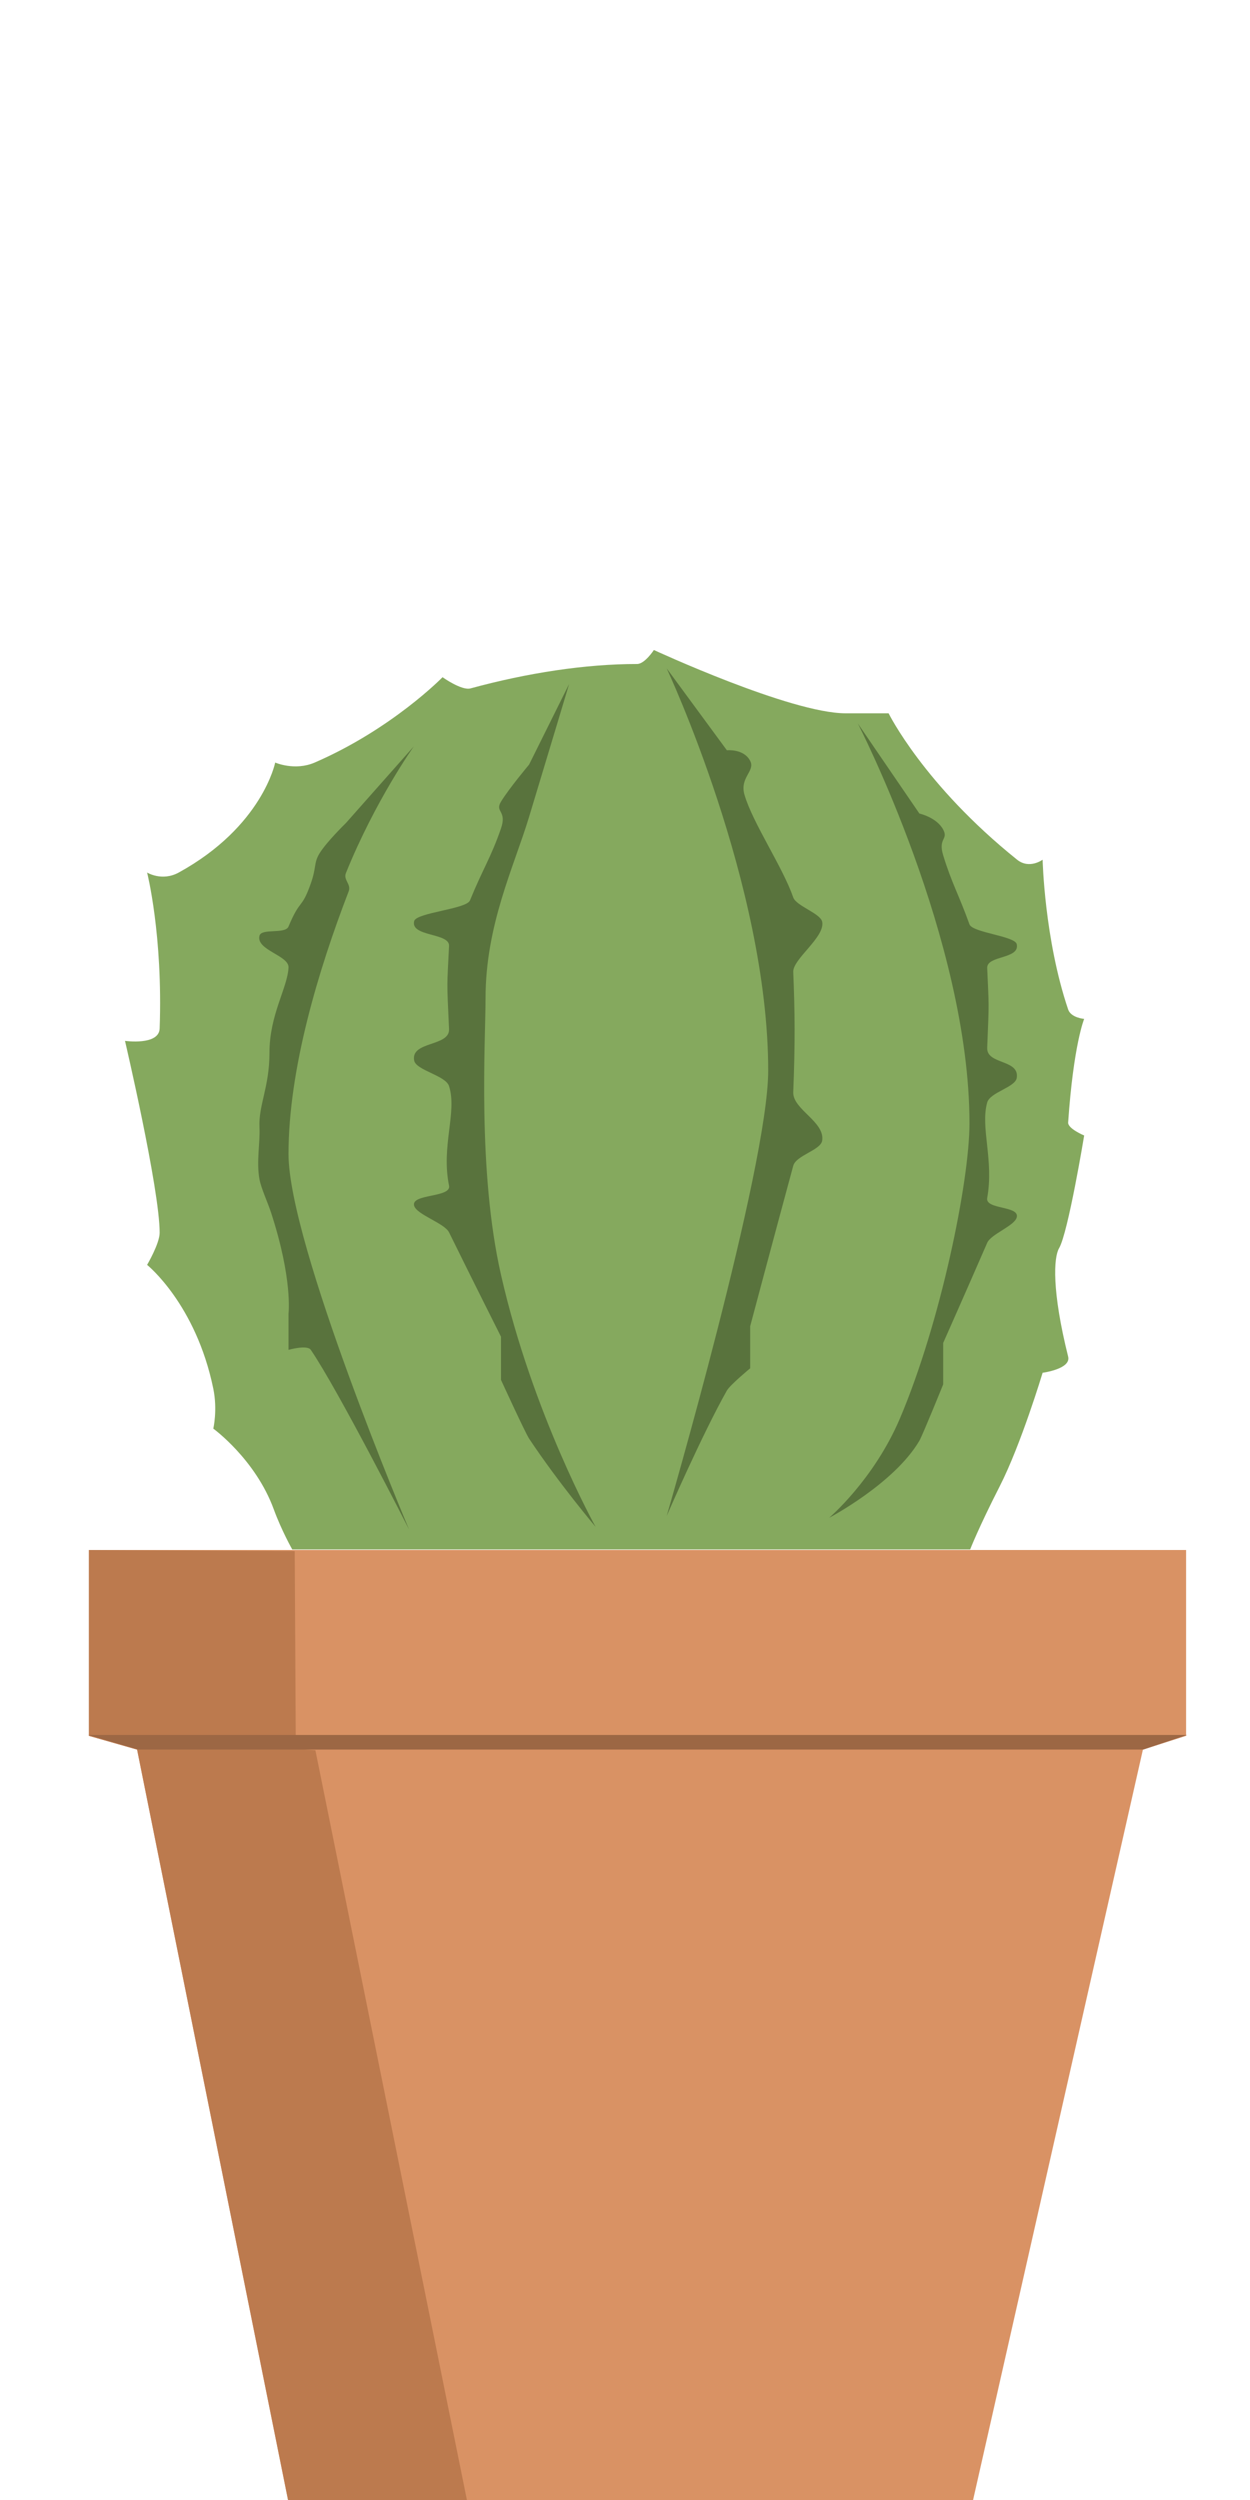 <?xml version="1.0" encoding="UTF-8" standalone="no"?>
<svg width="50px" height="100px" viewBox="0 0 50 100" version="1.1" xmlns="http://www.w3.org/2000/svg" xmlns:xlink="http://www.w3.org/1999/xlink">
    <!-- Generator: Sketch 40.3 (33839) - http://www.bohemiancoding.com/sketch -->
    <title>round_cactus_hero</title>
    <desc>Created with Sketch.</desc>
    <defs></defs>
    <g id="Page-1" stroke="none" stroke-width="1" fill="none" fill-rule="evenodd">
        <g id="round_cactus_hero">
            <g id="leaves" transform="translate(5, 26)">
                <path d="M2.15,8.901 C5.5,7.06 6.008,4.502 6.008,4.502 C6.008,4.502 6.791,4.847 7.588,4.502 C10.688,3.158 12.702,1.088 12.702,1.088 C12.702,1.088 13.464,1.633 13.82,1.536 C16.104,0.914 18.414,0.56 20.483,0.56 C20.792,0.56 21.155,2.13162821e-14 21.155,2.13162821e-14 C21.155,2.13162821e-14 26.624,2.532 28.823,2.532 C29.561,2.532 30.544,2.532 30.544,2.532 C30.544,2.532 31.95,5.391 35.684,8.388 C36.176,8.782 36.705,8.388 36.705,8.388 C36.705,8.388 36.776,11.569 37.726,14.379 C37.839,14.714 38.367,14.756 38.367,14.756 C38.367,14.756 37.941,15.775 37.726,18.898 C37.708,19.146 38.367,19.42 38.367,19.42 C38.367,19.42 37.726,23.311 37.363,23.929 C37.147,24.298 37.067,25.622 37.726,28.265 C37.849,28.762 36.705,28.91 36.705,28.91 C36.705,28.91 35.844,31.776 34.99,33.449 C34.137,35.121 33.806,35.978 33.806,35.978 L6.69,35.978 C6.69,35.978 6.265,35.23 5.951,34.373 C5.216,32.367 3.532,31.145 3.532,31.145 C3.532,31.145 3.707,30.401 3.532,29.548 C2.837,26.16 0.884,24.595 0.884,24.595 C0.884,24.595 1.386,23.742 1.386,23.311 C1.386,21.565 0,15.635 0,15.635 C0,15.635 1.362,15.828 1.386,15.141 C1.519,11.393 0.884,8.901 0.884,8.901 C0.884,8.901 1.478,9.27 2.15,8.901 Z" id="Rectangle-6" fill="#85A95E"></path>
                <path d="M8.837,6.921 L11.556,3.851 C11.556,3.851 10.007,6.025 8.837,8.922 C8.724,9.201 9.059,9.364 8.946,9.657 C7.727,12.821 6.541,16.772 6.541,20.163 C6.541,23.781 11.364,35.182 11.364,35.182 C11.364,35.182 8.544,29.626 7.432,27.994 C7.287,27.781 6.541,27.994 6.541,27.994 L6.541,26.544 C6.541,26.544 6.714,25.174 5.84,22.497 C5.712,22.104 5.445,21.532 5.379,21.171 C5.249,20.457 5.409,19.74 5.379,19.093 C5.337,18.209 5.779,17.48 5.779,16.112 C5.778,14.582 6.501,13.522 6.541,12.701 C6.565,12.216 5.236,12.007 5.379,11.431 C5.457,11.118 6.408,11.38 6.541,11.061 C7.019,9.915 7.057,10.402 7.432,9.34 C7.666,8.68 7.544,8.517 7.785,8.129 C8.071,7.666 8.837,6.921 8.837,6.921 Z" id="Rectangle-7" fill="#59733D"></path>
                <path d="M25.487,4.011 L27.895,0.735 C27.895,0.735 23.834,9.388 23.834,16.828 C23.834,20.689 27.895,34.64 27.895,34.64 C27.895,34.64 26.472,31.364 25.487,29.623 C25.358,29.395 24.555,28.732 24.555,28.732 L24.555,27.05 C24.555,27.05 23.607,23.488 22.832,20.631 C22.719,20.212 21.734,20.01 21.675,19.625 C21.56,18.863 22.859,18.377 22.832,17.687 C22.754,15.689 22.765,14.535 22.832,12.876 C22.853,12.359 21.549,11.483 21.675,10.869 C21.744,10.535 22.714,10.239 22.832,9.898 C23.256,8.676 24.448,6.93 24.781,5.797 C24.988,5.093 24.341,4.849 24.555,4.435 C24.809,3.941 25.487,4.011 25.487,4.011 Z" id="Rectangle-7" fill="#59733D" transform="translate(24.781, 17.687) scale(-1, 1) translate(-24.781, -17.687) "></path>
                <path d="M32.071,6.541 L34.533,2.939 C34.533,2.939 30.067,11.601 30.067,18.935 C30.067,21.255 31.223,26.916 32.851,30.743 C33.895,33.195 35.68,34.712 35.68,34.712 C35.68,34.712 33.078,33.346 32.071,31.63 C31.94,31.405 31.119,29.376 31.119,29.376 L31.119,27.718 C31.119,27.718 30.227,25.712 29.358,23.713 C29.205,23.36 28.263,23.037 28.176,22.693 C28.056,22.223 29.443,22.39 29.358,21.92 C29.084,20.397 29.639,19.101 29.358,18.1 C29.242,17.687 28.235,17.496 28.176,17.116 C28.058,16.365 29.386,16.592 29.358,15.912 C29.278,13.942 29.289,14.354 29.358,12.719 C29.379,12.209 28.046,12.373 28.176,11.768 C28.246,11.439 29.947,11.309 30.067,10.974 C30.5,9.769 30.779,9.327 31.119,8.211 C31.33,7.517 30.901,7.591 31.119,7.183 C31.378,6.696 32.071,6.541 32.071,6.541 Z" id="Rectangle-7" fill="#59733D" transform="translate(31.923, 18.826) scale(-1, 1) translate(-31.923, -18.826) "></path>
                <path d="M16.164,4.583 L17.765,1.36 C17.765,1.36 17.138,3.455 16.164,6.673 C15.555,8.684 14.422,10.995 14.422,13.935 C14.422,15.634 14.093,20.827 15.04,24.992 C16.302,30.55 18.826,35.077 18.826,35.077 C18.826,35.077 17.352,33.334 16.164,31.545 C16.009,31.311 15.04,29.196 15.04,29.196 L15.04,27.468 C15.04,27.468 13.987,25.378 12.962,23.295 C12.781,22.926 11.669,22.589 11.566,22.231 C11.425,21.741 13.062,21.916 12.962,21.425 C12.638,19.838 13.294,18.487 12.962,17.445 C12.825,17.014 11.636,16.815 11.566,16.418 C11.427,15.636 12.994,15.872 12.962,15.164 C12.867,13.111 12.881,13.54 12.962,11.836 C12.987,11.305 11.413,11.476 11.566,10.845 C11.649,10.502 13.657,10.367 13.799,10.017 C14.31,8.761 14.639,8.301 15.04,7.137 C15.289,6.414 14.782,6.492 15.04,6.066 C15.346,5.559 16.164,4.583 16.164,4.583 Z" id="Rectangle-7" fill="#59733D"></path>
            </g>
            <g id="pot" transform="translate(3, 62)">
                <polygon id="Rectangle" fill="#D99264" points="0.556 0 44.444 0 44.444 7.434 42.717 7.984 35.923 38 8.522 38 2.484 7.984 0.556 7.434"></polygon>
                <polygon id="Rectangle" fill="#BC7A4E" points="0.556 0 8.789 0.045 8.833 7.957 9.616 8.01 15.677 38 8.522 38 2.484 7.984 0.556 7.434"></polygon>
                <polygon id="Rectangle-3" fill="#9C6744" points="0.532 7.399 44.479 7.399 42.729 7.983 2.527 7.983"></polygon>
            </g>
        </g>
    </g>
</svg>